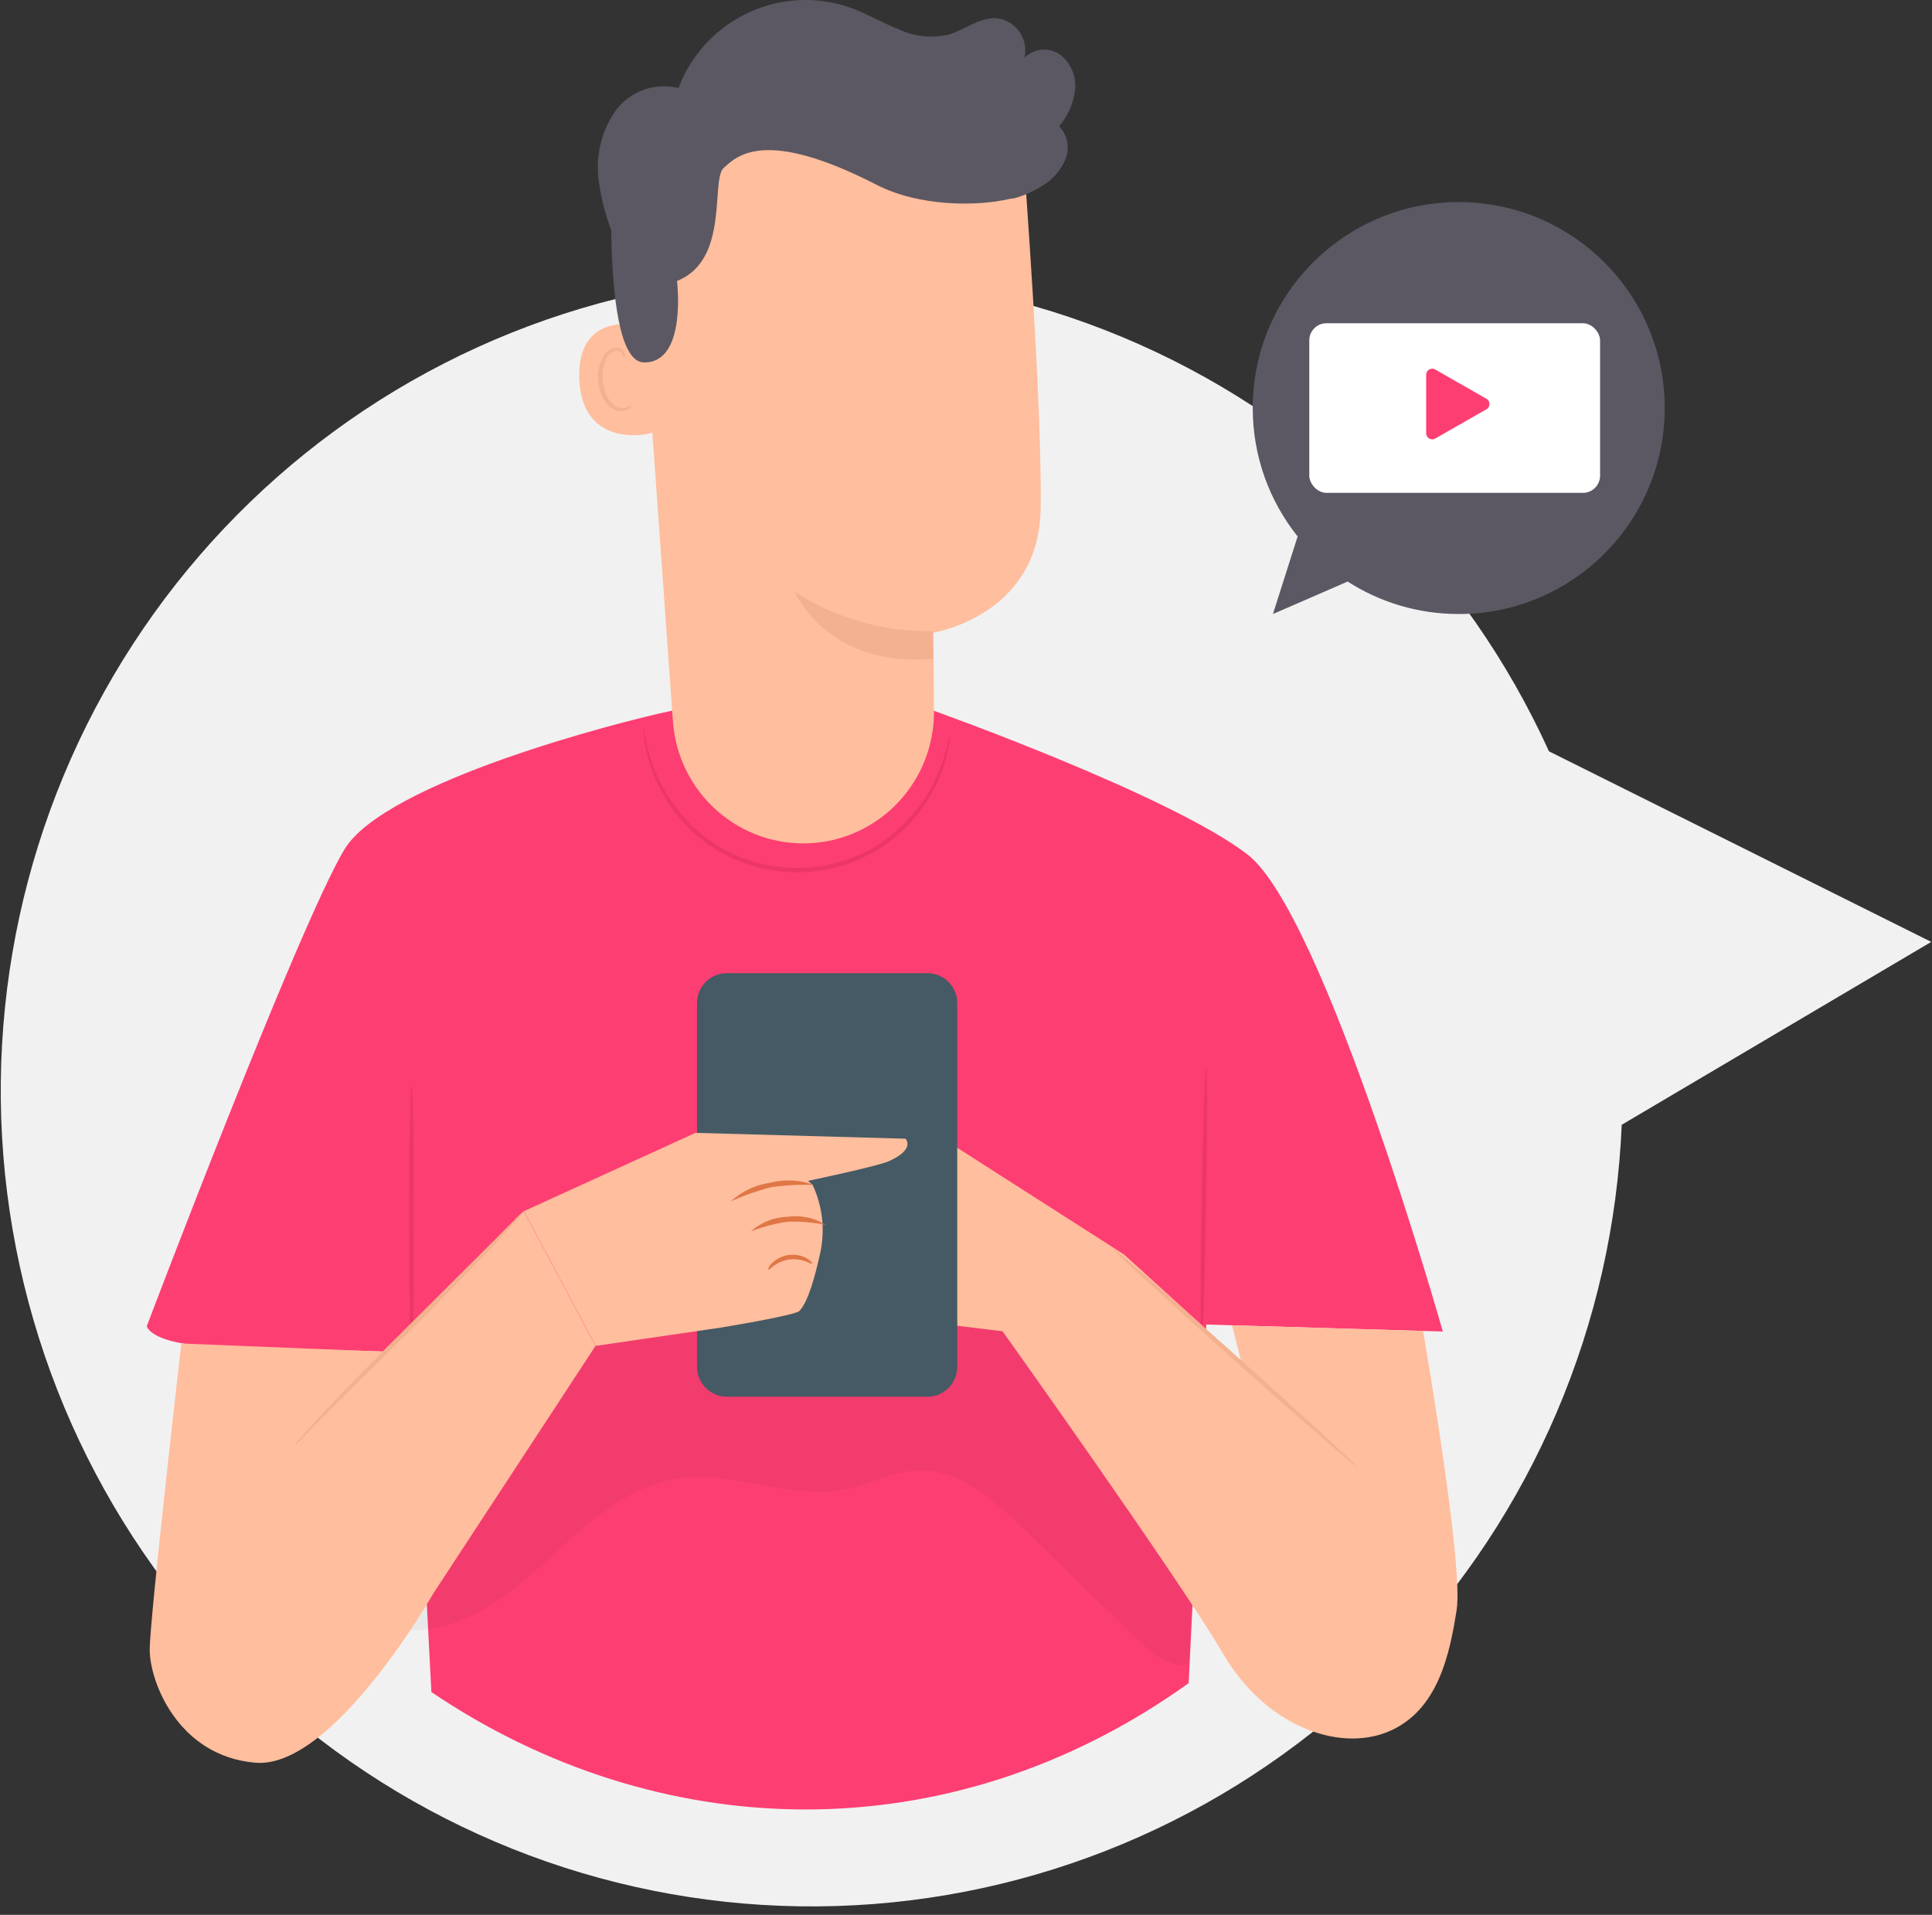 <svg width="225" height="223" viewBox="0 0 225 223" fill="none" xmlns="http://www.w3.org/2000/svg">
<rect x="0" y="0" width="225" height="223" fill="#333333" stroke="none"/>
<path d="M224.912 109.692L180.393 87.498C170.776 66.34 153.778 49.467 132.62 40.079C111.462 30.692 87.616 29.441 65.603 36.566C43.59 43.69 24.94 58.693 13.189 78.731C1.439 98.769 -2.596 122.448 1.851 145.28C6.297 168.112 18.916 188.508 37.314 202.602C55.712 216.696 78.61 223.508 101.667 221.747C124.725 219.985 146.338 209.773 162.41 193.045C178.482 176.317 187.895 154.238 188.864 130.993L224.912 109.692Z" fill="#F1F1F1"/>
<path d="M78.246 82.769H108.739C108.739 82.769 136.316 92.609 145.279 99.51C154.242 106.411 168.031 155.069 168.031 155.069L140.485 154.254L138.431 196.021C110.228 216.198 76.378 214.723 50.238 197.053L48.185 157.504L25.207 156.813C17.456 156.575 17.096 154.44 17.096 154.44C17.096 154.44 34.725 107.938 40.105 98.933C44.828 91.083 72.045 84.068 78.246 82.769Z" fill="#FD3E72"/>
<path fill-rule="evenodd" clip-rule="evenodd" d="M169.882 71.51C183.13 71.51 193.869 60.771 193.869 47.523C193.869 34.275 183.13 23.535 169.882 23.535C156.634 23.535 145.894 34.275 145.894 47.523C145.894 53.176 147.85 58.373 151.122 62.473L148.246 71.51L156.947 67.727C160.679 70.122 165.118 71.51 169.882 71.51Z" fill="#5B5863"/>
<rect x="152.479" y="37.645" width="33.865" height="19.754" rx="2" fill="white"/>
<path d="M166.889 43.461L172.87 46.879C173.005 46.955 173.005 47.149 172.87 47.226L166.889 50.644C166.755 50.72 166.59 50.624 166.59 50.47L166.59 43.634C166.59 43.481 166.755 43.384 166.889 43.461Z" fill="#FD3E72" stroke="#FD3E72"/>
<path d="M140.454 124.268C140.608 124.268 140.608 131.581 140.454 140.587C140.3 149.592 140.074 156.906 139.93 156.906C139.786 156.906 139.776 149.592 139.93 140.576C140.084 131.561 140.31 124.268 140.454 124.268Z" fill="#EC3668"/>
<path d="M110.608 85.636C110.635 85.817 110.635 86.002 110.608 86.183C110.542 86.694 110.446 87.2 110.32 87.699C109.885 89.56 109.157 91.34 108.164 92.971C106.674 95.399 104.647 97.45 102.24 98.964C99.249 100.775 95.803 101.685 92.311 101.584C88.82 101.483 85.431 100.377 82.548 98.397C80.23 96.749 78.322 94.585 76.973 92.073C76.067 90.385 75.439 88.559 75.115 86.668C75.025 86.16 74.97 85.646 74.951 85.131C74.924 84.953 74.924 84.772 74.951 84.594C74.951 84.594 75.043 85.327 75.32 86.658C75.725 88.493 76.396 90.259 77.312 91.898C78.663 94.329 80.544 96.42 82.815 98.015C85.63 99.912 88.922 100.971 92.311 101.068C95.699 101.164 99.046 100.296 101.963 98.562C104.321 97.103 106.322 95.128 107.815 92.785C108.829 91.19 109.597 89.452 110.095 87.627C110.474 86.358 110.536 85.636 110.608 85.636Z" fill="#EC3668"/>
<path d="M47.907 126.465C48.062 126.465 48.185 133.593 48.185 142.382C48.185 151.17 48.072 158.298 47.928 158.298C47.784 158.298 47.661 151.181 47.651 142.382C47.641 133.582 47.784 126.465 47.907 126.465Z" fill="#EC3668"/>
<g opacity="0.2">
<path opacity="0.2" d="M47.189 189.822C53.349 190.307 58.893 186.129 63.483 181.931C68.072 177.733 72.887 173.06 79.027 172.173C85.475 171.244 92.015 174.751 98.401 173.472C101.265 172.895 103.945 171.409 106.871 171.244C111.696 171.059 115.741 174.659 119.191 178.032L132.733 191.184C134.109 192.525 136.748 194.536 138.483 193.701L138.811 186.913C136.655 174.71 134.304 162.156 124.951 154.09C118.01 148.096 108.524 146.033 99.468 144.991C88.442 143.733 76.522 143.877 67.271 150.025C61.111 154.152 56.748 160.547 53.924 167.407C51.101 174.267 49.581 181.57 48.123 188.791" fill="black"/>
</g>
<path d="M165.731 154.998C165.998 156.607 170.444 182.375 169.643 187.47C168.842 192.566 167.507 199.271 161.635 201.685C155.762 204.099 147.261 200.881 142.425 192.566C137.59 184.252 116.758 155.039 116.758 155.039L101.296 153.161V127.156L130.906 146.095L144.52 158.474L143.493 154.348L165.731 154.998Z" fill="#FFBE9D"/>
<path d="M108.01 113.333H84.643C82.726 113.333 81.173 114.895 81.173 116.82V159.175C81.173 161.101 82.726 162.662 84.643 162.662H108.01C109.927 162.662 111.481 161.101 111.481 159.175V116.82C111.481 114.895 109.927 113.333 108.01 113.333Z" fill="#455A64"/>
<path d="M129.643 145.466C129.745 145.352 136.183 150.943 144.016 157.947C151.85 164.952 158.134 170.728 158.041 170.842C157.949 170.955 151.501 165.364 143.667 158.35C135.834 151.335 129.55 145.548 129.643 145.466Z" fill="#F3B18F"/>
<path d="M21.121 156.462C21.121 156.462 17.435 188.492 17.435 192.143C17.435 195.795 20.7 204.522 29.756 205.285C38.811 206.048 50.464 185.572 50.464 185.572L69.355 156.741L60.998 141.051L44.684 157.411L21.121 156.462Z" fill="#FFBE9D"/>
<path d="M105.454 132.613L80.998 131.932L61.019 141.051L69.376 156.741L83.986 154.605C83.986 154.605 92.538 153.203 93.082 152.687C94.109 151.655 94.92 148.653 95.505 146.013C96.114 143.322 95.81 140.505 94.643 138.008L94.109 137.523C94.109 137.523 102.158 135.831 103.493 135.243C106.676 133.82 105.454 132.613 105.454 132.613Z" fill="#FFBE9D"/>
<path d="M61.019 141.051C60.736 141.468 60.416 141.858 60.064 142.217C59.427 142.949 58.483 143.981 57.302 145.239C54.93 147.756 51.583 151.16 47.846 154.874L38.288 164.384L35.403 167.283C35.07 167.661 34.702 168.007 34.304 168.315C34.582 167.895 34.902 167.504 35.259 167.149C35.895 166.417 36.84 165.395 38.021 164.137C40.382 161.61 43.739 158.206 47.476 154.492L57.025 144.981L59.91 142.083C60.247 141.705 60.618 141.36 61.019 141.051Z" fill="#F3B18F"/>
<path d="M85.115 139.906C86.39 138.743 87.98 137.989 89.684 137.74C91.354 137.312 93.114 137.398 94.735 137.987C93.081 137.936 91.425 138.029 89.787 138.266C88.186 138.677 86.623 139.226 85.115 139.906Z" fill="#E07646"/>
<path d="M96.162 142.65C94.713 142.358 93.235 142.233 91.757 142.278C90.285 142.486 88.842 142.864 87.456 143.403C88.618 142.36 90.108 141.761 91.665 141.711C93.228 141.477 94.822 141.81 96.162 142.65Z" fill="#E07646"/>
<path d="M94.581 147.168C94.52 147.23 94.253 147.054 93.791 146.889C93.195 146.669 92.554 146.598 91.924 146.683C91.294 146.767 90.695 147.005 90.177 147.374C89.776 147.663 89.561 147.9 89.489 147.859C89.417 147.818 89.489 147.488 89.93 147.085C90.458 146.58 91.132 146.255 91.855 146.156C92.577 146.058 93.312 146.192 93.955 146.539C94.438 146.828 94.622 147.127 94.581 147.168Z" fill="#E07646"/>
<path d="M94.397 98.201C98.305 97.981 101.979 96.257 104.655 93.387C107.332 90.517 108.805 86.722 108.77 82.79C108.77 77.879 108.668 73.681 108.668 73.681C108.668 73.681 120.988 71.752 121.193 59.322C121.399 46.892 119.201 18.37 119.201 18.37C112.172 15.334 104.463 14.239 96.871 15.198C89.28 16.158 82.081 19.136 76.019 23.826L74.181 25.24L78.37 84.038C78.66 88.038 80.502 91.764 83.5 94.413C86.497 97.062 90.41 98.422 94.397 98.201Z" fill="#FFBE9D"/>
<path d="M108.657 73.506C102.949 73.614 97.337 72.013 92.538 68.905C92.538 68.905 96.347 77.838 108.688 76.724L108.657 73.506Z" fill="#F3B18F"/>
<path d="M75.68 38.113C75.464 38.02 67.179 35.586 67.466 44.086C67.754 52.586 76.172 50.554 76.183 50.275C76.193 49.997 75.68 38.113 75.68 38.113Z" fill="#FFBE9D"/>
<path d="M73.472 47.17C73.472 47.17 73.328 47.284 73.082 47.408C72.736 47.566 72.343 47.585 71.984 47.459C71.08 47.16 70.289 45.757 70.197 44.231C70.138 43.505 70.24 42.776 70.495 42.095C70.567 41.828 70.703 41.582 70.891 41.379C71.079 41.176 71.313 41.022 71.573 40.93C71.749 40.853 71.948 40.847 72.129 40.912C72.31 40.977 72.46 41.109 72.548 41.28C72.661 41.518 72.62 41.693 72.661 41.703C72.702 41.714 72.836 41.559 72.764 41.208C72.705 41 72.583 40.816 72.415 40.682C72.176 40.514 71.881 40.447 71.593 40.496C71.248 40.574 70.928 40.741 70.666 40.979C70.403 41.218 70.206 41.52 70.094 41.858C69.754 42.604 69.602 43.422 69.653 44.241C69.766 45.953 70.68 47.532 71.922 47.841C72.152 47.898 72.392 47.903 72.624 47.857C72.856 47.81 73.076 47.713 73.267 47.573C73.462 47.377 73.503 47.191 73.472 47.17Z" fill="#F3B18F"/>
<path d="M125.197 10.53C125.288 9.755 125.181 8.97 124.886 8.248C124.592 7.526 124.119 6.892 123.513 6.404C122.89 5.947 122.125 5.728 121.355 5.786C120.585 5.845 119.862 6.177 119.314 6.724C119.432 6.205 119.439 5.667 119.336 5.145C119.232 4.623 119.021 4.129 118.715 3.695C118.408 3.261 118.015 2.897 117.559 2.626C117.103 2.355 116.596 2.184 116.07 2.123C114.016 1.989 112.333 3.526 110.382 4.062C108.437 4.475 106.411 4.24 104.612 3.392C102.774 2.67 101.07 1.648 99.242 0.968C95.333 -0.469 91.018 -0.3 87.232 1.437C83.446 3.175 80.495 6.342 79.016 10.252C77.624 9.906 76.16 9.997 74.82 10.511C73.481 11.026 72.33 11.939 71.522 13.13C69.948 15.532 69.319 18.436 69.756 21.279C70.032 23.179 70.514 25.043 71.193 26.839C71.193 26.993 71.193 27.148 71.193 27.313C71.316 34.142 72.086 42.167 74.992 42.209C80.043 42.291 78.842 32.718 78.842 32.718C85.002 30.305 82.733 20.969 84.283 19.556C85.834 18.143 89.078 14.842 102.076 21.516C107.117 24.105 113.832 24.023 117.476 23.187L117.805 23.125H117.877H117.99C119.166 22.818 120.288 22.331 121.316 21.681C122.542 20.975 123.507 19.889 124.068 18.586C124.336 17.938 124.411 17.225 124.284 16.535C124.156 15.844 123.831 15.206 123.349 14.697C124.358 13.52 125.001 12.071 125.197 10.53Z" fill="#5B5863"/>
</svg>
